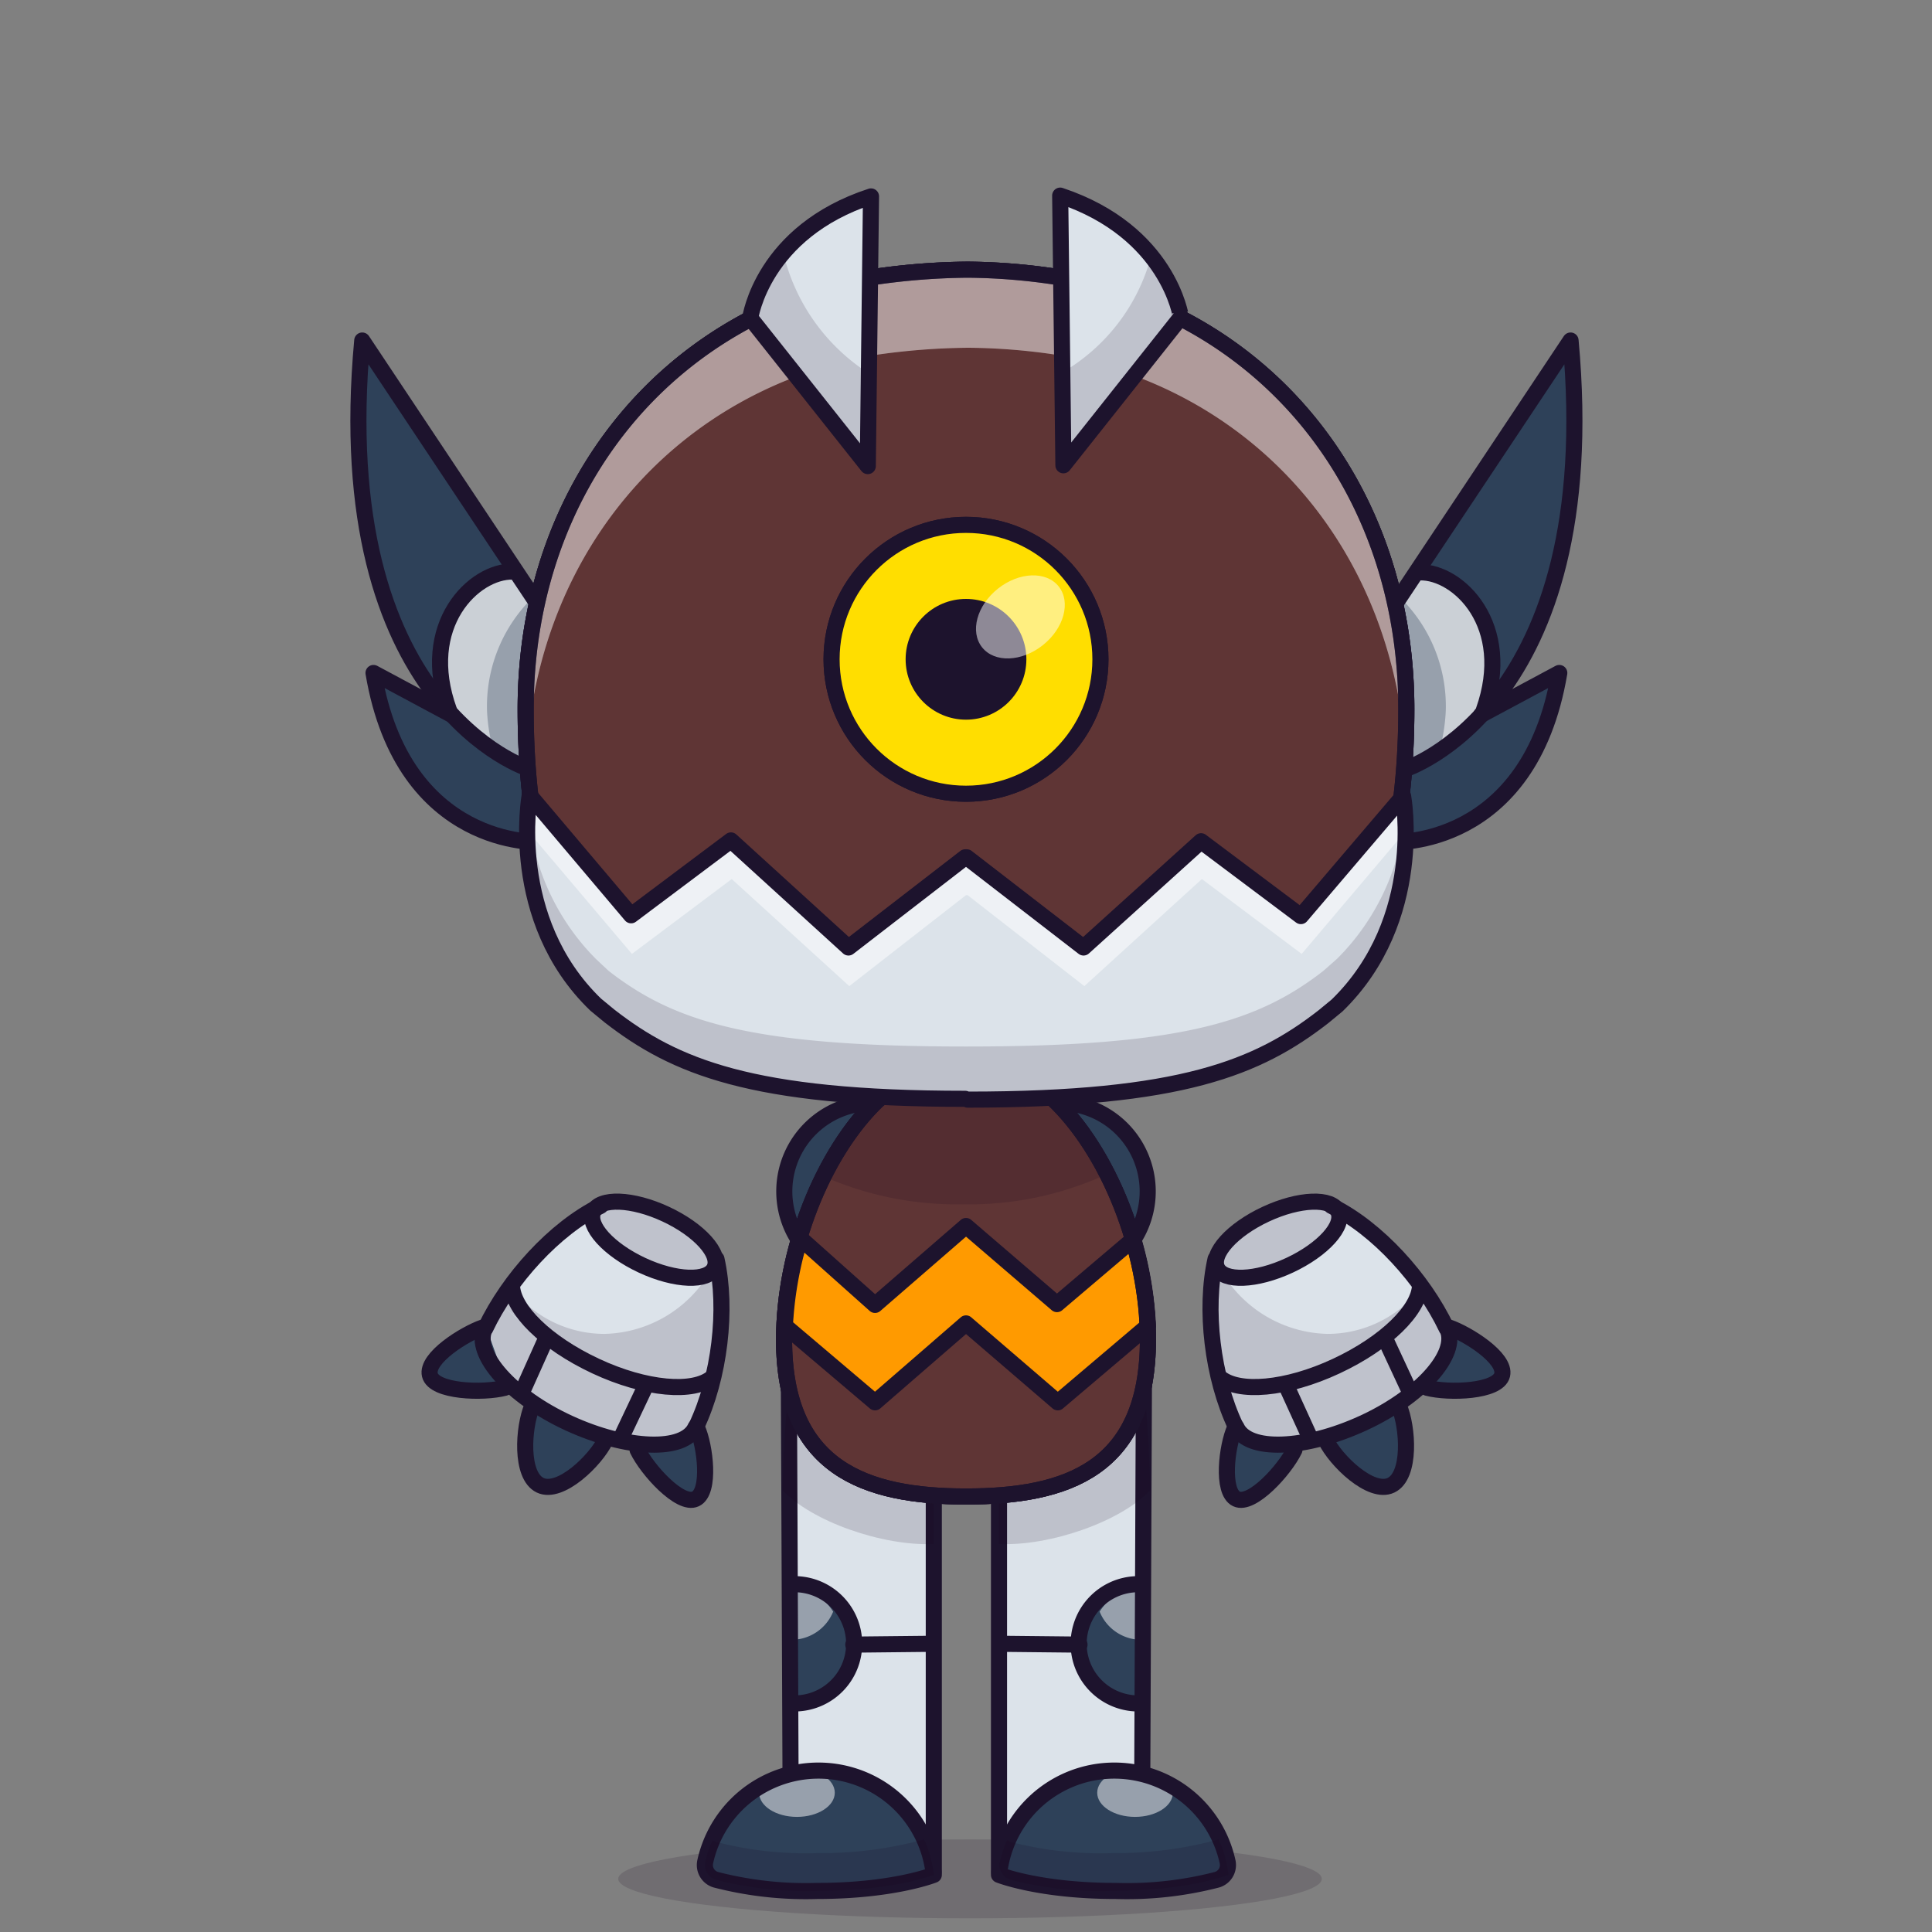 <svg xmlns="http://www.w3.org/2000/svg" xmlns:xlink="http://www.w3.org/1999/xlink" viewBox="0 0 240 240">
  <rect x="0" y="0" width="240" height="240" fill="#808080" stroke="none"/>
  <ellipse cx="120.5" cy="233.4" rx="43.7" ry="4.9" style="fill:#180621;opacity:0.15"/>
  <g>
    <title>05</title>
    <path d="M98.8,221.4c-.9-12.3-.7-49.2-.7-49.2l18,8.2.2,52.7s-11.9,1.5-17.4-11.7Z" style="fill:#dce3ea"/>
    <path d="M97.7,196.8c4.1,0,7.9,3.4,7.9,7.5s-4,7.2-7.8,7.5" style="fill:#2e4159"/>
    <g style="opacity:0.5">
      <path d="M97.3,196.8l.3,6.9h.7a5.6,5.6,0,0,0,5.2-3.5A7.4,7.4,0,0,0,97.3,196.8Z" style="fill:#fff"/>
    </g>
    <path d="M115.9,232.6c.1.5-7.1,2.5-14.2,2.4a53.2,53.2,0,0,1-13.7-2.4,16.5,16.5,0,0,1,3.9-8.8c3.3-3.9,12.4-3.6,12.4-3.6S113,222.3,115.9,232.6Z" style="fill:#2e4159"/>
    <polyline points="98.2 219.8 98 172.2 116 180.4 116 232.5" style="fill:none;stroke:#1d132d;stroke-linecap:round;stroke-linejoin:round;stroke-width:2px"/>
    <path d="M98.4,196.8a7.4,7.4,0,0,1,.6,14.8" style="fill:none;stroke:#1d132d;stroke-linecap:round;stroke-linejoin:round;stroke-width:2px"/>
    <path d="M98,172.2s-.6,4.9-.8,12.9c3.6,3.9,12.5,7,18.8,6.7V180.4Z" style="fill:#180621;opacity:0.15"/>
    <ellipse cx="99" cy="222.7" rx="4.7" ry="3" style="fill:#fff;opacity:0.5"/>
    <line x1="106" y1="204.3" x2="115.6" y2="204.2" style="fill:none;stroke:#1d132d;stroke-linecap:round;stroke-linejoin:round;stroke-width:2px"/>
    <path d="M116,232.9a14.4,14.4,0,0,0-28.4-1.6,1.9,1.9,0,0,0,1.3,2.2,44.7,44.7,0,0,0,12.6,1.4C111,234.9,116,232.9,116,232.9Z" style="fill:none;stroke:#1d132d;stroke-linecap:round;stroke-linejoin:round;stroke-width:2px"/>
    <path d="M141.3,221.4c.9-12.3.8-49.2.8-49.2l-18,8.2-.2,52.7s11.9,1.5,17.4-11.7Z" style="fill:#dce3ea"/>
    <path d="M142.4,196.8c-4.1,0-7.9,3.4-7.9,7.5s4,7.2,7.8,7.5" style="fill:#2e4159"/>
    <g style="opacity:0.5">
      <path d="M142.8,196.8l-.3,6.9h-.7a5.6,5.6,0,0,1-5.2-3.5A7.4,7.4,0,0,1,142.8,196.8Z" style="fill:#fff"/>
    </g>
    <path d="M124.1,232.6c-.1.5,7.1,2.5,14.2,2.4a53.2,53.2,0,0,0,13.7-2.4,16.5,16.5,0,0,0-3.9-8.8c-3.3-3.9-12.4-3.6-12.4-3.6S127.1,222.3,124.1,232.6Z" style="fill:#2e4159"/>
    <polyline points="141.9 219.8 142.1 172.2 124.1 180.4 124.1 232.5" style="fill:none;stroke:#1d132d;stroke-linecap:round;stroke-linejoin:round;stroke-width:2px"/>
    <path d="M141.7,196.8a7.4,7.4,0,0,0-.6,14.8" style="fill:none;stroke:#1d132d;stroke-linecap:round;stroke-linejoin:round;stroke-width:2px"/>
    <path d="M142.1,172.2s.6,4.9.8,12.9c-3.6,3.9-12.5,7-18.8,6.7V180.4Z" style="fill:#180621;opacity:0.15"/>
    <ellipse cx="141" cy="222.7" rx="4.7" ry="3" style="fill:#fff;opacity:0.5"/>
    <line x1="134.1" y1="204.3" x2="124.5" y2="204.2" style="fill:none;stroke:#1d132d;stroke-linecap:round;stroke-linejoin:round;stroke-width:2px"/>
    <path d="M124.1,232.9a14.4,14.4,0,0,1,28.4-1.6,1.9,1.9,0,0,1-1.3,2.2,44.7,44.7,0,0,1-12.6,1.4C129.1,234.9,124.1,232.9,124.1,232.9Z" style="fill:none;stroke:#1d132d;stroke-linecap:round;stroke-linejoin:round;stroke-width:2px"/>
    <path d="M101.5,230.2a44.7,44.7,0,0,1-12.6-1.4l-.4-.2a14.3,14.3,0,0,0-.9,2.7,1.9,1.9,0,0,0,1.3,2.2,44.7,44.7,0,0,0,12.6,1.4c9.5,0,14.5-2,14.5-2a14.3,14.3,0,0,0-1.2-4.4A48.8,48.8,0,0,1,101.5,230.2Z" style="fill:#180621;opacity:0.15"/>
    <path d="M138.1,230.2a44.7,44.7,0,0,1-12.6-1.4l-.4-.2a14.3,14.3,0,0,0-.9,2.7,1.9,1.9,0,0,0,1.3,2.2,44.7,44.7,0,0,0,12.6,1.4c9.5,0,14.5-2,14.5-2a14.3,14.3,0,0,0-1.2-4.4A48.8,48.8,0,0,1,138.1,230.2Z" style="fill:#180621;opacity:0.15"/>
  </g>
  <g>
    <title>02</title>
    <path d="M74.3,169.3c-5.7-2.6-9.8-6.4-10.6-9.4a32.3,32.3,0,0,0-3,5.1h0c-1.4,3.1,3.3,8.3,10.5,11.7s14.3,3.6,15.7.5h0a32.6,32.6,0,0,0,2.1-6.2C86.5,172.7,80.5,172.1,74.3,169.3Z" style="fill:#dce3ea"/>
    <ellipse cx="81.7" cy="154" rx="3.5" ry="8.3" transform="translate(-92.4 163) rotate(-65)" style="fill:#dce3ea"/>
    <path d="M165.8,169.5c5.7-2.6,9.8-6.4,10.6-9.4a32.3,32.3,0,0,1,3,5.1h0c1.4,3.1-3.3,8.3-10.5,11.7s-14.3,3.6-15.7.5h0a32.6,32.6,0,0,1-2.1-6.2C153.7,173,159.7,172.4,165.8,169.5Z" style="fill:#dce3ea"/>
    <ellipse cx="158.4" cy="154.3" rx="8.3" ry="3.5" transform="translate(-50.4 81.4) rotate(-25)" style="fill:#dce3ea"/>
    <g style="opacity:0.15">
      <path d="M74.3,169.3c-5.7-2.6-9.8-6.4-10.6-9.4a32.3,32.3,0,0,0-3,5.1h0c-1.4,3.1,3.3,8.3,10.5,11.7s14.3,3.6,15.7.5h0a32.6,32.6,0,0,0,2.1-6.2C86.5,172.7,80.5,172.1,74.3,169.3Z" style="fill:#180621"/>
      <ellipse cx="81.7" cy="154" rx="3.5" ry="8.3" transform="translate(-92.4 163) rotate(-65)" style="fill:#180621"/>
      <path d="M165.8,169.5c5.7-2.6,9.8-6.4,10.6-9.4a32.3,32.3,0,0,1,3,5.1h0c1.4,3.1-3.3,8.3-10.5,11.7s-14.3,3.6-15.7.5h0a32.6,32.6,0,0,1-2.1-6.2C153.7,173,159.7,172.4,165.8,169.5Z" style="fill:#180621"/>
      <ellipse cx="158.4" cy="154.3" rx="8.3" ry="3.5" transform="translate(-50.4 81.4) rotate(-25)" style="fill:#180621"/>
    </g>
    <path d="M74.3,152.5a7.1,7.1,0,0,1-1.1-1.7A35.3,35.3,0,0,0,62.3,162a34.1,34.1,0,0,0,26.4,10.2,34.9,34.9,0,0,0,1-13.8C84,159.7,78.1,157,74.3,152.5Z" style="fill:#dce3ea"/>
    <path d="M88.7,172.2a33.4,33.4,0,0,0,.7-15.8l-.3-.2a15.6,15.6,0,0,1-14,9.5,14.6,14.6,0,0,1-11.5-5.6L62.3,162C69.4,169,78.8,173,88.7,172.2Z" style="fill:#180621;opacity:0.15"/>
    <path d="M100.2,155.3a11,11,0,0,1,8.1-18.3h1.8" style="fill:#2e4159"/>
    <path d="M75.7,178.9c-1.2,2.5-5.6,6.8-8.1,5.6s-2.1-7.2-1-9.8" style="fill:#2e4159"/>
    <path d="M63.1,172.4c-2.7.7-8.8.5-9.3-1.6s4.3-5.1,6.6-5.9" style="fill:#2e4159"/>
    <path d="M79.6,180.1c1.2,2.5,5.3,7,7.2,6.1s1.2-6.6.2-8.8" style="fill:#2e4159"/>
    <path d="M164.7,179c1.2,2.5,5.6,6.8,8.1,5.6s2.1-7.2,1-9.8" style="fill:#2e4159"/>
    <path d="M177.2,172.5c2.7.7,8.8.5,9.3-1.6s-4.3-5.1-6.6-5.9" style="fill:#2e4159"/>
    <path d="M160.7,180.1c-1.2,2.5-5.3,7-7.2,6.1s-1.2-6.6-.2-8.8" style="fill:#2e4159"/>
    <path d="M160.6,171.9l2.5-.8,4.4-2.1a24.1,24.1,0,0,0,9.3-8.2,35,35,0,0,0-10.2-10.2c-3.1,5.7-10,8.9-16.2,6.7a33.9,33.9,0,0,0,.9,14.7C154.7,173.1,157.6,172.4,160.6,171.9Z" style="fill:#dce3ea"/>
    <path d="M160.6,171.9l2.5-.8,4.4-2.1a24.1,24.1,0,0,0,9.3-8.2l-.4-.7a14.6,14.6,0,0,1-11.5,5.6,15.7,15.7,0,0,1-13.3-8l-1.3-.4a33.9,33.9,0,0,0,.9,14.7C154.7,173.2,156.2,172.8,160.6,171.9Z" style="fill:#180621;opacity:0.15"/>
    <path d="M139.8,155.3a11,11,0,0,0-8.1-18.3h-1.8" style="fill:#2e4159"/>
    <path d="M86.4,177.3c-1.4,3.1-8.5,2.8-15.7-.5s-11.9-8.6-10.5-11.7h0" style="fill:none;stroke:#1d132d;stroke-linecap:round;stroke-linejoin:round;stroke-width:2px"/>
    <path d="M88.5,171.1c-2.3,2-8.3,1.5-14.5-1.4s-10.3-7-10.4-10" style="fill:none;stroke:#1d132d;stroke-linecap:round;stroke-linejoin:round;stroke-width:2px"/>
    <ellipse cx="81.3" cy="154" rx="3.5" ry="8.3" transform="translate(-92.7 162.6) rotate(-65)" style="fill:none;stroke:#1d132d;stroke-linecap:round;stroke-linejoin:round;stroke-width:2px"/>
    <path d="M60.3,165c2.9-6.1,8.6-12.4,14.3-15.2" style="fill:none;stroke:#1d132d;stroke-linecap:round;stroke-linejoin:round;stroke-width:2px"/>
    <path d="M86.5,177.2c2.9-6.1,3.9-14.6,2.5-20.8" style="fill:none;stroke:#1d132d;stroke-linecap:round;stroke-linejoin:round;stroke-width:2px"/>
    <path d="M75.2,178.9c-1.2,2.5-5.6,6.8-8.1,5.6s-2.1-7.2-1-9.8" style="fill:none;stroke:#1d132d;stroke-linecap:round;stroke-linejoin:round;stroke-width:2px"/>
    <path d="M62.7,172.4c-2.7.7-8.8.5-9.3-1.6s4.3-5.1,6.6-5.9" style="fill:none;stroke:#1d132d;stroke-linecap:round;stroke-linejoin:round;stroke-width:2px"/>
    <path d="M79.2,180.1c1.2,2.5,5.3,7,7.2,6.1s1.2-6.6.2-8.8" style="fill:none;stroke:#1d132d;stroke-linecap:round;stroke-linejoin:round;stroke-width:2px"/>
    <line x1="67.6" y1="166.8" x2="65" y2="172.6" style="fill:none;stroke:#1d132d;stroke-linecap:round;stroke-linejoin:round;stroke-width:2px"/>
    <line x1="80" y1="172.6" x2="77.3" y2="178.3" style="fill:none;stroke:#1d132d;stroke-linecap:round;stroke-linejoin:round;stroke-width:2px"/>
    <path d="M100.2,155.3a11,11,0,0,1,8.1-18.3h1.8" style="fill:none;stroke:#1d132d;stroke-linecap:round;stroke-linejoin:round;stroke-width:2px"/>
    <path d="M153.6,177.3c1.4,3.1,8.5,2.8,15.7-.5s11.9-8.6,10.5-11.7h0" style="fill:none;stroke:#1d132d;stroke-linecap:round;stroke-linejoin:round;stroke-width:2px"/>
    <path d="M151.5,171.1c2.3,2,8.3,1.5,14.5-1.4s10.3-7,10.4-10" style="fill:none;stroke:#1d132d;stroke-linecap:round;stroke-linejoin:round;stroke-width:2px"/>
    <ellipse cx="158.7" cy="154" rx="8.3" ry="3.5" transform="translate(-50.2 81.5) rotate(-25)" style="fill:none;stroke:#1d132d;stroke-linecap:round;stroke-linejoin:round;stroke-width:2px"/>
    <path d="M179.7,165c-2.9-6.1-8.6-12.4-14.3-15.2" style="fill:none;stroke:#1d132d;stroke-linecap:round;stroke-linejoin:round;stroke-width:2px"/>
    <path d="M153.5,177.2c-2.9-6.1-3.9-14.6-2.5-20.8" style="fill:none;stroke:#1d132d;stroke-linecap:round;stroke-linejoin:round;stroke-width:2px"/>
    <path d="M164.7,178.9c1.2,2.5,5.6,6.8,8.1,5.6s2.1-7.2,1-9.8" style="fill:none;stroke:#1d132d;stroke-linecap:round;stroke-linejoin:round;stroke-width:2px"/>
    <path d="M177.3,172.4c2.7.7,8.8.5,9.3-1.6s-4.3-5.1-6.6-5.9" style="fill:none;stroke:#1d132d;stroke-linecap:round;stroke-linejoin:round;stroke-width:2px"/>
    <path d="M160.8,180.1c-1.2,2.5-5.3,7-7.2,6.1s-1.2-6.6-.2-8.8" style="fill:none;stroke:#1d132d;stroke-linecap:round;stroke-linejoin:round;stroke-width:2px"/>
    <line x1="172.3" y1="166.8" x2="175" y2="172.6" style="fill:none;stroke:#1d132d;stroke-linecap:round;stroke-linejoin:round;stroke-width:2px"/>
    <line x1="160" y1="172.6" x2="162.6" y2="178.3" style="fill:none;stroke:#1d132d;stroke-linecap:round;stroke-linejoin:round;stroke-width:2px"/>
    <path d="M139.8,155.3a11,11,0,0,0-8.1-18.3h-1.8" style="fill:none;stroke:#1d132d;stroke-linecap:round;stroke-linejoin:round;stroke-width:2px"/>
  </g>
  <g>
    <title>01</title>
    <path d="M174.4,95.5l-1.6-19.7,22.3-33.5C199.2,87.8,174.4,95.5,174.4,95.5Z" style="fill:#2e4159"/>
    <path d="M193.7,83.6c-3.7,21.9-20.7,21-20.7,21l1.4-9.1,9.6-6.7Z" style="fill:#2e4159"/>
    <g style="opacity:0.5">
      <path d="M176.4,70.3c2.6,1.2,11.6,4.4,8,18.1-.7,2.7-7.3,5.6-9.7,7.4l-1.9-20Z" style="fill:#fff"/>
    </g>
    <g style="opacity:0.5">
      <path d="M179.6,88.3a18.9,18.9,0,0,0-5.7-14.1l2.6-3.9c2.6,1.2,11.6,4.4,8,18.1-.5,1.7-3.1,3.4-5.7,4.9A22.7,22.7,0,0,0,179.6,88.3Z" style="fill:#fff"/>
    </g>
    <path d="M172.8,75.8l22.3-33.5c4.2,45.6-20.7,53.3-20.7,53.3" style="fill:none;stroke:#1d132d;stroke-linecap:round;stroke-linejoin:round;stroke-width:2px"/>
    <path d="M184,88.8l9.7-5.2c-3.7,21.9-20.7,21-20.7,21" style="fill:none;stroke:#1d132d;stroke-linecap:round;stroke-linejoin:round;stroke-width:2px"/>
    <path d="M184.3,88.3c3.8-10.7-3.2-17.3-7.9-17.2" style="fill:none;stroke:#1d132d;stroke-linecap:round;stroke-linejoin:round;stroke-width:2px"/>
    <path d="M65.7,95.5l1.6-19.7L45,42.3C40.8,87.8,65.7,95.5,65.7,95.5Z" style="fill:#2e4159"/>
    <path d="M46.4,83.6c3.7,21.9,20.7,21,20.7,21l-1.4-9.1-9.6-6.7Z" style="fill:#2e4159"/>
    <g style="opacity:0.5">
      <path d="M63.6,70.3c-2.6,1.2-11.6,4.4-8,18.1.7,2.7,7.3,5.6,9.8,7.4l1.9-20Z" style="fill:#fff"/>
    </g>
    <g style="opacity:0.5">
      <path d="M60.5,88.3a18.9,18.9,0,0,1,5.7-14.1l-2.6-3.9c-2.6,1.2-11.6,4.4-8,18.1.5,1.7,3.1,3.4,5.7,4.9A22.7,22.7,0,0,1,60.5,88.3Z" style="fill:#fff"/>
    </g>
    <path d="M67.3,75.8,45,42.3C40.8,87.8,65.7,95.5,65.7,95.5" style="fill:none;stroke:#1d132d;stroke-linecap:round;stroke-linejoin:round;stroke-width:2px"/>
    <path d="M56.1,88.8l-9.7-5.2c3.7,21.9,20.7,21,20.7,21" style="fill:none;stroke:#1d132d;stroke-linecap:round;stroke-linejoin:round;stroke-width:2px"/>
    <path d="M55.8,88.3C51.9,77.6,58.9,70.9,63.7,71" style="fill:none;stroke:#1d132d;stroke-linecap:round;stroke-linejoin:round;stroke-width:2px"/>
  </g>
  <g>
    <title>06</title>
    <path d="M125.4,136.4c19.6-.5,28.4-3.6,37.2-11.1s12.1-21.8,12.1-37.2c0-27.7-17.6-49.2-43.4-53.7a76.8,76.8,0,0,0-11.1-.9,84.7,84.7,0,0,0-11.6.9C82.9,39,65.3,60.5,65.3,88.1c0,15.4,3.2,29.6,12.1,37.2s18.2,10.8,39.5,11.1Z" style="fill:none;stroke:#1d132d;stroke-miterlimit:10;stroke-width:2px"/>
    <path d="M109.2,136.5c-7,6.6-11.8,18.9-11.8,29.9,0,16,10.1,19.5,22.6,19.5s22.6-3.4,22.6-19.5c0-11.1-4.9-23.5-12-30.1" style="fill:none;stroke:#1d132d;stroke-miterlimit:10;stroke-width:2px"/>
    <path d="M131.3,34.4a76.8,76.8,0,0,0-11.1-.9,84.7,84.7,0,0,0-11.6.9C82.9,39,65.3,60.5,65.3,88.1c0,15.4,3.2,29.6,12.1,37.2s18.2,10.8,39.5,11.1h-7.7c-7,6.6-11.8,18.9-11.8,29.9,0,16,10.1,19.5,22.6,19.5s22.6-3.4,22.6-19.5c0-11.1-4.9-23.5-12-30.1h-5.2c19.6-.5,28.4-3.6,37.2-11.1s12.1-21.8,12.1-37.2C174.7,60.5,157.1,39,131.3,34.4Z" style="fill:#5f3535"/>
    <path d="M130.9,136.7c-3.4.7-18,.5-21.3-.1h-.4c-7,6.6-11.8,18.9-11.8,29.9,0,16,10.1,19.5,22.6,19.5s22.6-3.4,22.6-19.5C142.6,155.5,137.8,143.3,130.9,136.7Z" style="fill:#5f3535"/>
    <path d="M140.6,154.1l-9.3,7.9L120,152.3l-11.3,9.8-9.3-8.3a46,46,0,0,0-1.9,10.9l11.2,9.5,11.3-9.8,11.4,9.8,11.2-9.5a45.9,45.9,0,0,0-1.8-10.7" style="fill:#ff9a00"/>
    <path d="M140.6,154.1l-9.3,7.9L120,152.3l-11.3,9.8-9.3-8.3a46,46,0,0,0-1.9,10.9l11.2,9.5,11.3-9.8,11.4,9.8,11.2-9.5a45.9,45.9,0,0,0-1.8-10.7" style="fill:none;stroke:#1d132d;stroke-linecap:round;stroke-linejoin:round;stroke-width:2px"/>
    <path d="M130.5,136.2c-3.1.3-6.1.6-9.4.6a111.1,111.1,0,0,1-12.3-.4L102,146a41,41,0,0,0,17.6,3.6,40.7,40.7,0,0,0,17.8-3.7C137.2,145.6,130.9,136.7,130.5,136.2Z" style="fill:#180621;opacity:0.15"/>
    <path d="M109.5,136.3l-.6.5c-6.9,6.7-11.5,18.8-11.5,29.6,0,16,10.1,19.5,22.6,19.5s22.6-3.4,22.6-19.5c0-11-4.8-23.3-11.8-29.9l-.2-.2" style="fill:none;stroke:#1d132d;stroke-linecap:round;stroke-linejoin:round;stroke-width:2px"/>
    <g style="opacity:0.3">
      <path d="M108.7,44.1a84.7,84.7,0,0,1,11.6-.9,76.8,76.8,0,0,1,11.1.9c24.4,4.3,41.5,23.9,43.2,49.5q.1-2.7.1-5.5c0-27.7-17.6-49.2-43.4-53.7a76.8,76.8,0,0,0-11.1-.9,84.7,84.7,0,0,0-11.6.9C82.9,39,65.3,60.5,65.3,88.1q0,2.8.1,5.5C67.1,68,84.3,48.4,108.7,44.1Z" style="fill:#fff"/>
    </g>
    <path d="M125.4,136.4c19.6-.5,28.4-3.6,37.2-11.1s12.1-21.8,12.1-37.2c0-27.7-17.6-49.2-43.4-53.7a76.8,76.8,0,0,0-11.1-.9,84.7,84.7,0,0,0-11.6.9C82.9,39,65.3,60.5,65.3,88.1c0,15.4,3.2,29.6,12.1,37.2s18.2,10.8,39.5,11.1Z" style="fill:none;stroke:#1d132d;stroke-miterlimit:10;stroke-width:2px"/>
    <path d="M109.2,136.5c-7,6.6-11.8,18.9-11.8,29.9,0,16,10.1,19.5,22.6,19.5s22.6-3.4,22.6-19.5c0-11.1-4.9-23.5-12-30.1" style="fill:none;stroke:#1d132d;stroke-miterlimit:10;stroke-width:2px"/>
    <g style="opacity:0.3">
      <path d="M108.7,44.1a84.7,84.7,0,0,1,11.6-.9,76.8,76.8,0,0,1,11.1.9c24.4,4.3,41.5,23.9,43.2,49.5q.1-2.7.1-5.5c0-27.7-17.6-49.2-43.4-53.7a76.8,76.8,0,0,0-11.1-.9,84.7,84.7,0,0,0-11.6.9C82.9,39,65.3,60.5,65.3,88.1q0,2.8.1,5.5C67.1,68,84.3,48.4,108.7,44.1Z" style="fill:#fff"/>
    </g>
    <path d="M125.4,136.4c19.6-.5,28.4-3.6,37.2-11.1s12.1-21.8,12.1-37.2c0-27.7-17.6-49.2-43.4-53.7a76.8,76.8,0,0,0-11.1-.9,84.7,84.7,0,0,0-11.6.9C82.9,39,65.3,60.5,65.3,88.1c0,15.4,3.2,29.6,12.1,37.2s18.2,10.8,39.5,11.1Z" style="fill:none;stroke:#1d132d;stroke-miterlimit:10;stroke-width:2px"/>
  </g>
  <g>
    <title>04</title>
    <g style="isolation:isolate">
      <path d="M120.2,136.4c26.6,0,36.1-3.6,44.2-9.9l1.7-1.5c11-10.8,8.2-26.2,8.2-26.2l-12.7,15-12.4-9.3-14.6,13.3-14.5-11.3h-.2l-14.5,11.3L90.8,104.5l-12.4,9.3-12.7-15S63,114.3,74,125l1.7,1.5c8.1,6.3,17.6,10.1,44.2,10.1" style="fill:#dce3ea"/>
      <path d="M65.8,103.5l12.7,15,12.4-9.3,14.6,13.3,14.5-11.3h.2l14.5,11.3,14.6-13.3,12.4,9.3,12.7-15s.1.8.2,2.2a31.3,31.3,0,0,0-.2-6.9l-12.7,15-12.4-9.3-14.6,13.3-14.5-11.3h-.2l-14.5,11.3L90.8,104.5l-12.4,9.3-12.7-15a31.3,31.3,0,0,0-.2,6.9C65.7,104.3,65.8,103.5,65.8,103.5Z" style="fill:#fff;opacity:0.5"/>
      <path d="M166.1,119.1l-1.7,1.5c-8.1,6.3-17.6,9.4-44.2,9.4h-.4c-26.6,0-36.1-3.1-44.2-9.4L74,119.1a29.2,29.2,0,0,1-8.4-18.7c-.4,4.2-.5,15.9,8.4,24.6l1.7,1.5c8.1,6.3,17.6,9.4,44.2,9.4h.4c26.6,0,36.1-3.1,44.2-9.4l1.7-1.5c8.9-8.7,8.7-20.4,8.4-24.6A29.2,29.2,0,0,1,166.1,119.1Z" style="fill:#180621;opacity:0.15;mix-blend-mode:multiply"/>
      <path d="M120.2,136.6c26.6,0,36.1-4,44.2-10.3l1.7-1.4c11-10.7,8.2-26,8.2-26l-12.7,14.9-12.4-9.3-14.6,13.2-14.5-11.2h-.2l-14.5,11.2L90.8,104.4l-12.4,9.3L65.8,98.8s-2.8,15.4,8.2,26l1.7,1.4c8.1,6.3,17.6,10.3,44.2,10.3" style="fill:none;stroke:#1d132d;stroke-linecap:round;stroke-linejoin:round;stroke-width:2px"/>
    </g>
  </g>
  <g>
    <title>!0_gen_02</title>
    <circle cx="120" cy="81.9" r="16.7" style="fill:none;stroke:#1d132d;stroke-miterlimit:10;stroke-width:2px"/>
    <circle cx="120" cy="81.9" r="16.7" style="fill:#ffde00;stroke:#1d132d;stroke-miterlimit:10;stroke-width:2px"/>
    <circle cx="120" cy="81.9" r="7.5" style="fill:#1d132d"/>
    <ellipse cx="127.2" cy="76.1" rx="6.1" ry="4.5" transform="matrix(0.78, -0.62, 0.62, 0.78, -19.64, 96.14)" style="fill:#fff;opacity:0.5"/>
  </g>
  <g>
    <title>01</title>
    <path d="M93.2,39.5l14.6,18.4.4-33.5C94.7,28.8,93.2,39.5,93.2,39.5Z" style="fill:#dce3ea"/>
    <path d="M131.7,24.3l.4,33.5,14.6-18.4S145.2,28.8,131.7,24.3Z" style="fill:#dce3ea"/>
    <g style="opacity:0.15">
      <path d="M97.3,31.4a17.7,17.7,0,0,0-4.1,8.1l14.6,18.4V46.3A24.5,24.5,0,0,1,97.3,31.4Z" style="fill:#180621"/>
      <path d="M143,31.8a23.8,23.8,0,0,1-11.1,14.5V57.9l14.6-18.4A17.4,17.4,0,0,0,143,31.8Z" style="fill:#180621"/>
    </g>
    <path d="M93.2,39.5l14.6,18.4.4-33.5C94.7,28.8,93.2,39.5,93.2,39.5Z" style="fill:none;stroke:#1d132d;stroke-linecap:round;stroke-linejoin:round;stroke-width:2px"/>
    <path d="M131.7,24.3l.4,33.5,14.6-18.4S145.2,28.8,131.7,24.3Z" style="fill:none;stroke:#1d132d;stroke-linecap:round;stroke-linejoin:round;stroke-width:2px"/>
  </g>
</svg>